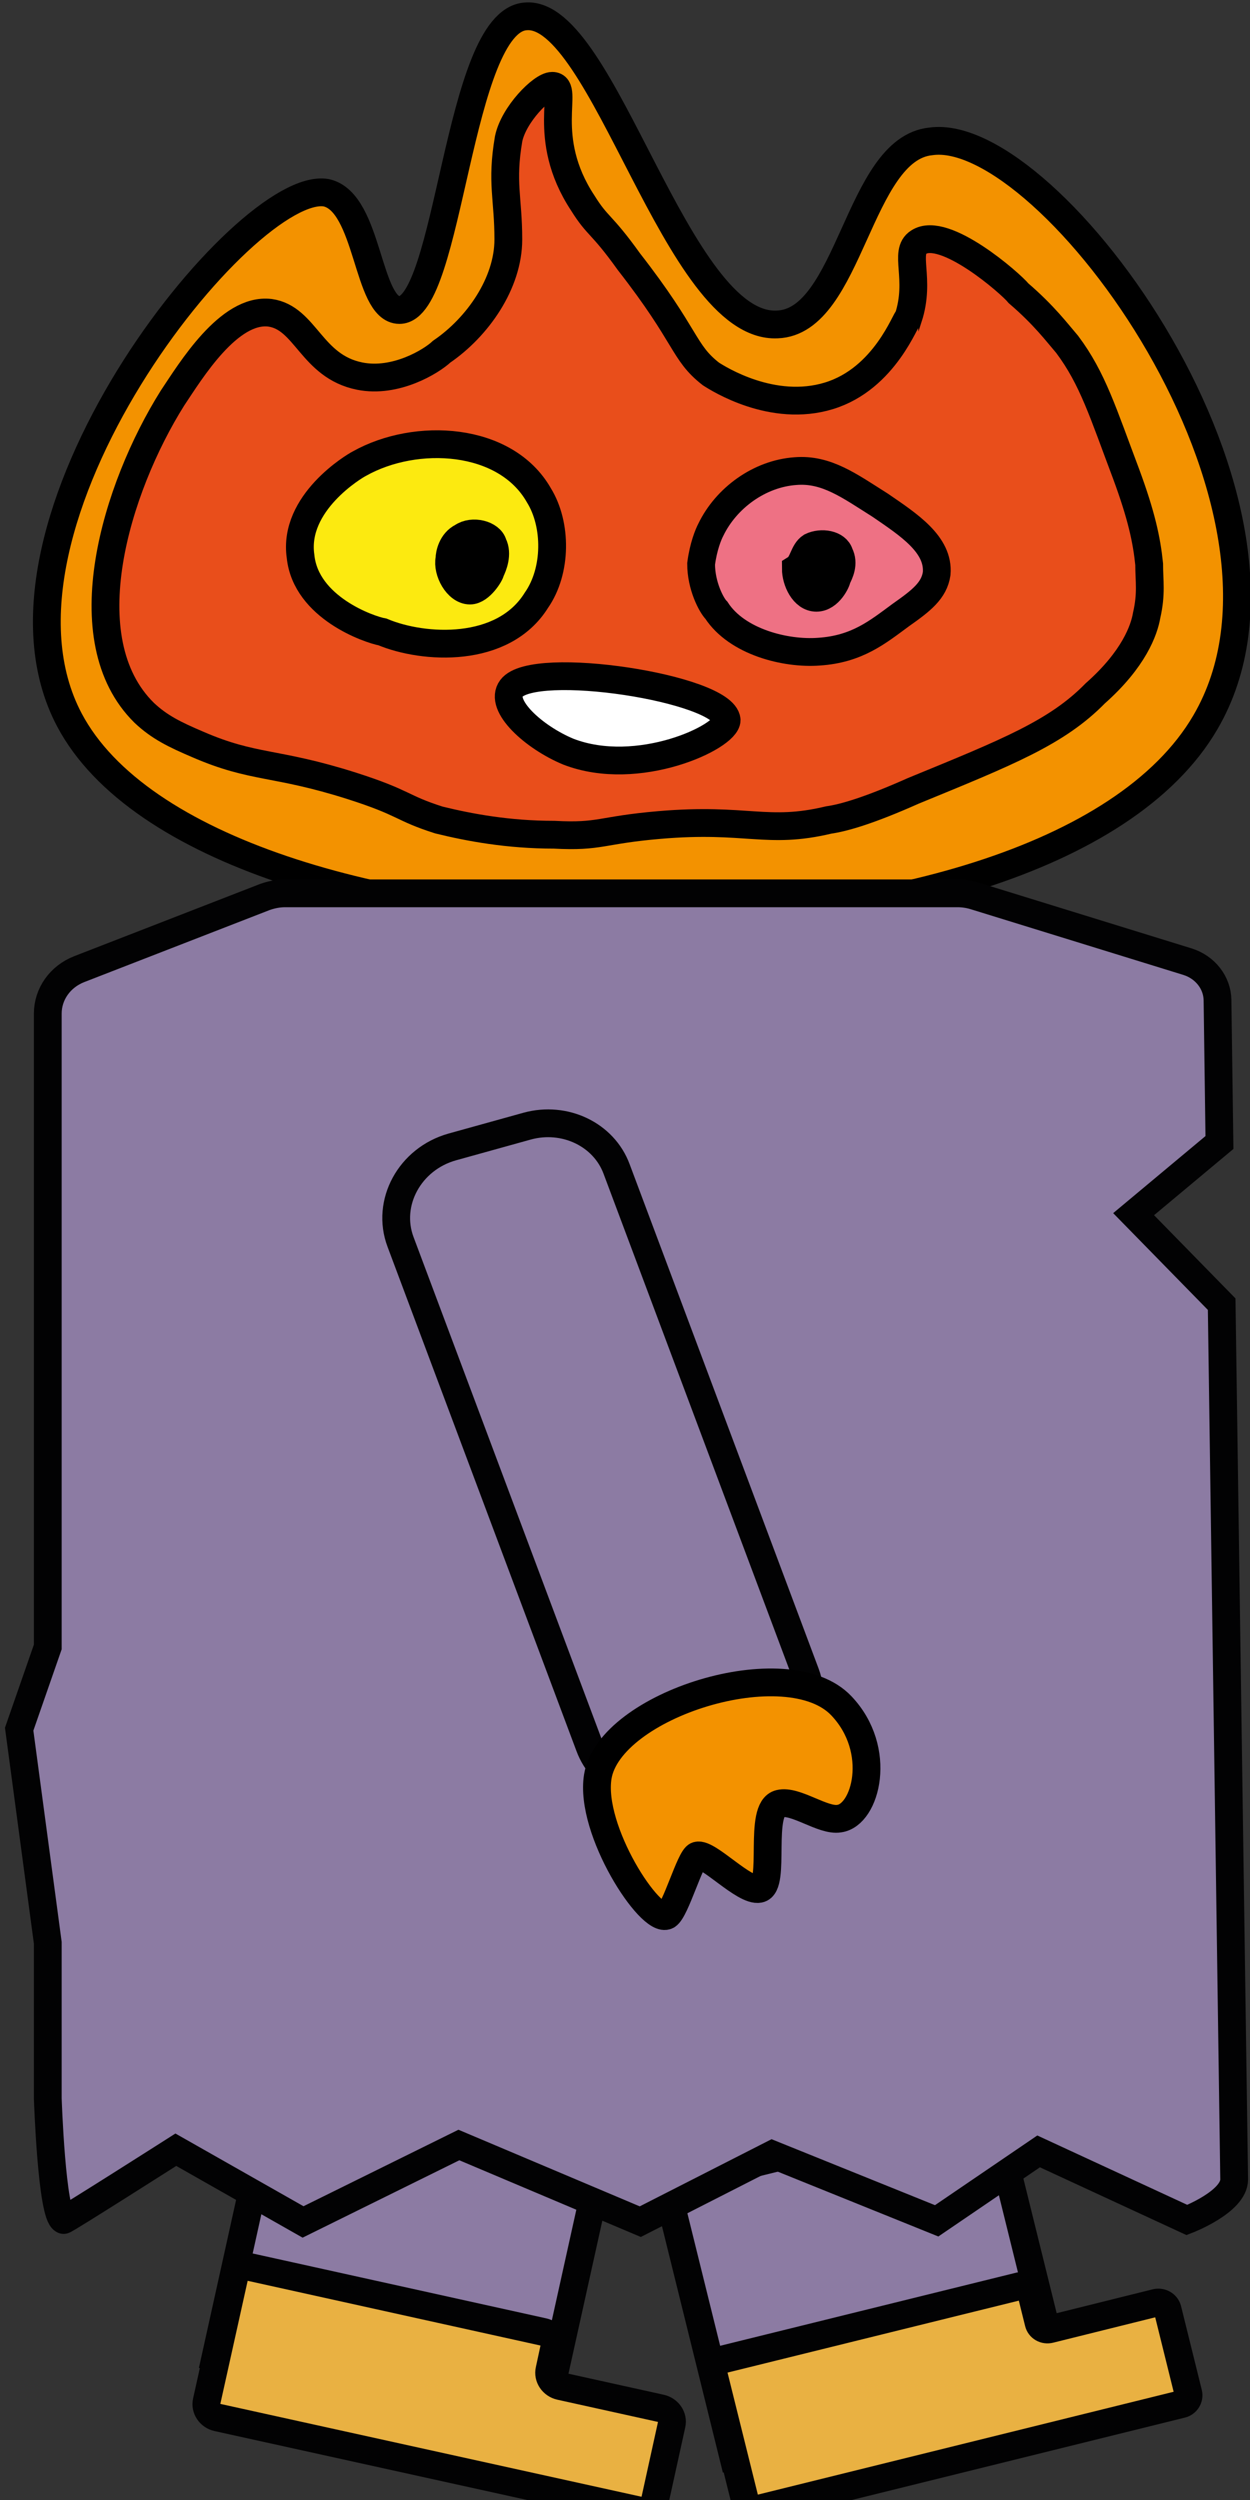 <?xml version="1.0" encoding="utf-8"?>
<!-- Generator: Adobe Illustrator 27.3.1, SVG Export Plug-In . SVG Version: 6.00 Build 0)  -->
<svg version="1.1" id="Calque_1" xmlns="http://www.w3.org/2000/svg" xmlns:xlink="http://www.w3.org/1999/xlink" x="0px" y="0px"
	 viewBox="0 0 45 90" style="enable-background:new 0 0 45 90;" xml:space="preserve">
<rect x="0" y="0" width="45" height="90" fill="#333333" stroke="none"/>
<style type="text/css">
	.st0{fill:#8C7BA3;stroke:#020203;stroke-miterlimit:10;}
	.st1{fill:#E9B142;stroke:#020203;stroke-miterlimit:10;}
	.st2{fill:#F39200;stroke:#000000;stroke-miterlimit:10;}
	.st3{fill:#E94E1B;stroke:#000000;stroke-miterlimit:10;}
	.st4{fill:#EE7184;stroke:#000000;stroke-miterlimit:10;}
	.st5{stroke:#000000;stroke-miterlimit:10;}
	.st6{fill:#FCEA10;stroke:#000000;stroke-miterlimit:10;}
	.st7{fill:#FFFFFF;stroke:#000000;stroke-miterlimit:10;}
</style>
<rect x="25.02" y="77.04" transform="matrix(0.971 -0.24 0.24 0.971 -18.805 9.858)" class="st0" width="12.04" height="10.04"/>
<path class="st1" d="M25.9,84.97l10.81-2.67c0.18-0.04,0.36,0.06,0.41,0.23l0.27,1.09c0.04,0.17,0.22,0.28,0.41,0.23l3.82-0.95
	c0.18-0.04,0.36,0.06,0.41,0.23l0.75,3.03c0.04,0.17-0.07,0.35-0.25,0.39l-15.28,3.78c-0.18,0.04-0.36-0.06-0.41-0.23l-1.18-4.75
	C25.61,85.19,25.72,85.01,25.9,84.97z"/>
<rect x="9.5" y="74.96" transform="matrix(0.216 -0.976 0.976 0.216 -67.456 77.945)" class="st0" width="10.62" height="12.04"/>
<path class="st1" d="M9.02,81.62l10.54,2.33c0.27,0.06,0.45,0.32,0.39,0.58l-0.17,0.79c-0.06,0.26,0.12,0.52,0.39,0.58l3.62,0.8
	c0.27,0.06,0.45,0.32,0.39,0.58l-0.6,2.73c-0.06,0.26-0.33,0.42-0.6,0.36L7.83,87.03c-0.27-0.06-0.45-0.32-0.39-0.58l0.99-4.46
	C8.48,81.72,8.75,81.56,9.02,81.62z"/>
<path class="st2" d="M43.39,26.01c-5.8,9.93-35.91,9.31-40.89-0.09c-3.72-7.03,6.35-19.5,9.25-18.98c1.54,0.35,1.45,4.22,2.63,4.22
	c1.81,0,2.09-10.39,4.54-10.57c2.81-0.26,5.44,11.27,9.06,11.09c2.63-0.09,2.9-6.33,5.53-6.59C37.77,4.48,47.92,18.28,43.39,26.01z"
	/>
<path class="st3" d="M5.19,25.66c-2.68-2.64-1.02-8.08,1.02-11.33c0.65-0.97,2.03-3.25,3.51-3.07c1.29,0.18,1.48,1.93,3.23,2.28
	c1.29,0.26,2.58-0.53,2.95-0.88c1.29-0.88,2.4-2.46,2.4-4.04c0-1.49-0.26-2.04,0.01-3.62c0.18-0.88,1.2-1.91,1.57-1.91
	c0.65,0-0.47,1.84,1.1,4.22c0.55,0.88,0.65,0.7,1.66,2.11c2.12,2.72,1.94,3.25,2.95,4.04c0.28,0.18,2.22,1.41,4.25,0.79
	s2.77-2.81,2.86-2.81c0.46-1.41-0.18-2.37,0.37-2.72c0.92-0.61,3.32,1.49,3.6,1.84c0.92,0.79,1.38,1.41,1.75,1.84
	c0.92,1.23,1.29,2.46,2.12,4.66c0.55,1.49,0.74,2.37,0.83,3.25c0,0.61,0.09,1.05-0.09,1.84c-0.09,0.53-0.46,1.58-1.85,2.81
	c-1.38,1.41-3.14,2.11-6.55,3.51c-1.57,0.7-2.49,0.97-3.05,1.05c-2.22,0.53-2.95-0.09-6.09,0.18c-2.12,0.18-2.12,0.44-3.79,0.35
	c-1.66,0-3.05-0.26-4.15-0.53c-1.38-0.44-1.2-0.61-3.14-1.23c-2.77-0.88-3.51-0.61-5.54-1.49C6.3,26.45,5.74,26.18,5.19,25.66z"/>
<path class="st4" d="M25.59,19.07c0.55-1.14,1.75-2.02,3.05-2.11c1.11-0.09,1.94,0.53,3.05,1.23c1.02,0.7,2.12,1.41,2.03,2.46
	c-0.09,0.61-0.55,0.97-1.29,1.49c-0.83,0.61-1.57,1.23-2.95,1.32c-1.2,0.09-2.95-0.35-3.69-1.49c-0.18-0.18-0.55-0.88-0.55-1.67
	C25.32,19.68,25.5,19.24,25.59,19.07z"/>
<path class="st5" d="M29.2,19.68c0.37-0.18,0.92-0.09,1.02,0.26c0.18,0.35,0,0.7-0.09,0.88c0,0.09-0.28,0.7-0.74,0.7
	c-0.46,0-0.74-0.61-0.74-1.05C28.92,20.3,28.92,19.86,29.2,19.68z"/>
<g>
	<path class="st6" d="M10.82,20.03c-0.28-1.93,1.94-3.25,2.12-3.34c2.03-1.14,5.26-0.97,6.46,1.14c0.65,1.05,0.65,2.72-0.09,3.78
		c-1.2,1.93-4.06,1.76-5.54,1.14C13.31,22.67,11.01,21.88,10.82,20.03z"/>
	<path class="st5" d="M16.64,19.33c0.37-0.26,1.02-0.09,1.11,0.26c0.18,0.35,0,0.79-0.09,0.97c0,0.09-0.37,0.7-0.74,0.7
		c-0.46,0-0.83-0.7-0.74-1.14C16.18,19.95,16.27,19.51,16.64,19.33z"/>
</g>
<path class="st7" d="M18.41,24.78c-0.46,0.61,0.8,1.76,2.05,2.28c2.51,0.97,5.7-0.53,5.7-1.14C26.05,24.78,19.21,23.72,18.41,24.78z
	"/>
<path class="st0" d="M42.75,34.62l-7.67-2.37c-0.2-0.06-0.4-0.09-0.61-0.09H10.26c-0.25,0-0.49,0.05-0.72,0.13l-6.69,2.6
	c-0.69,0.27-1.13,0.9-1.13,1.6v22.8l-1.03,2.96l1.03,7.69v5.6c0,0,0.14,4.22,0.57,4.38c0.04,0.02,4.04-2.53,4.04-2.53l4.58,2.6
	l5.61-2.77l6.53,2.76l4.75-2.42l5.92,2.39l3.67-2.5l5.34,2.47c0,0,1.7-0.65,1.7-1.46l-0.45-31.51l-3.17-3.24l3.09-2.58l-0.07-5.13
	C43.82,35.38,43.39,34.82,42.75,34.62z"/>
<path class="st0" d="M27.14,63.66l-2.7,0.75c-1.35,0.37-2.76-0.3-3.22-1.55l-6.8-18.15c-0.53-1.41,0.33-2.99,1.86-3.42l2.7-0.75
	c1.35-0.37,2.76,0.3,3.22,1.55L29,60.24C29.53,61.66,28.67,63.24,27.14,63.66z"/>
<path class="st2" d="M30.29,61.41c-1.94-2.05-8.35-0.04-8.77,2.55c-0.31,1.93,1.9,5.31,2.49,5c0.31-0.18,0.84-2.09,1.09-2.16
	c0.39-0.11,1.69,1.31,2.23,1.2c0.62-0.11-0.05-2.89,0.74-3.07c0.57-0.14,1.56,0.64,2.14,0.54C31.17,65.35,31.8,63,30.29,61.41z"/>
</svg>
